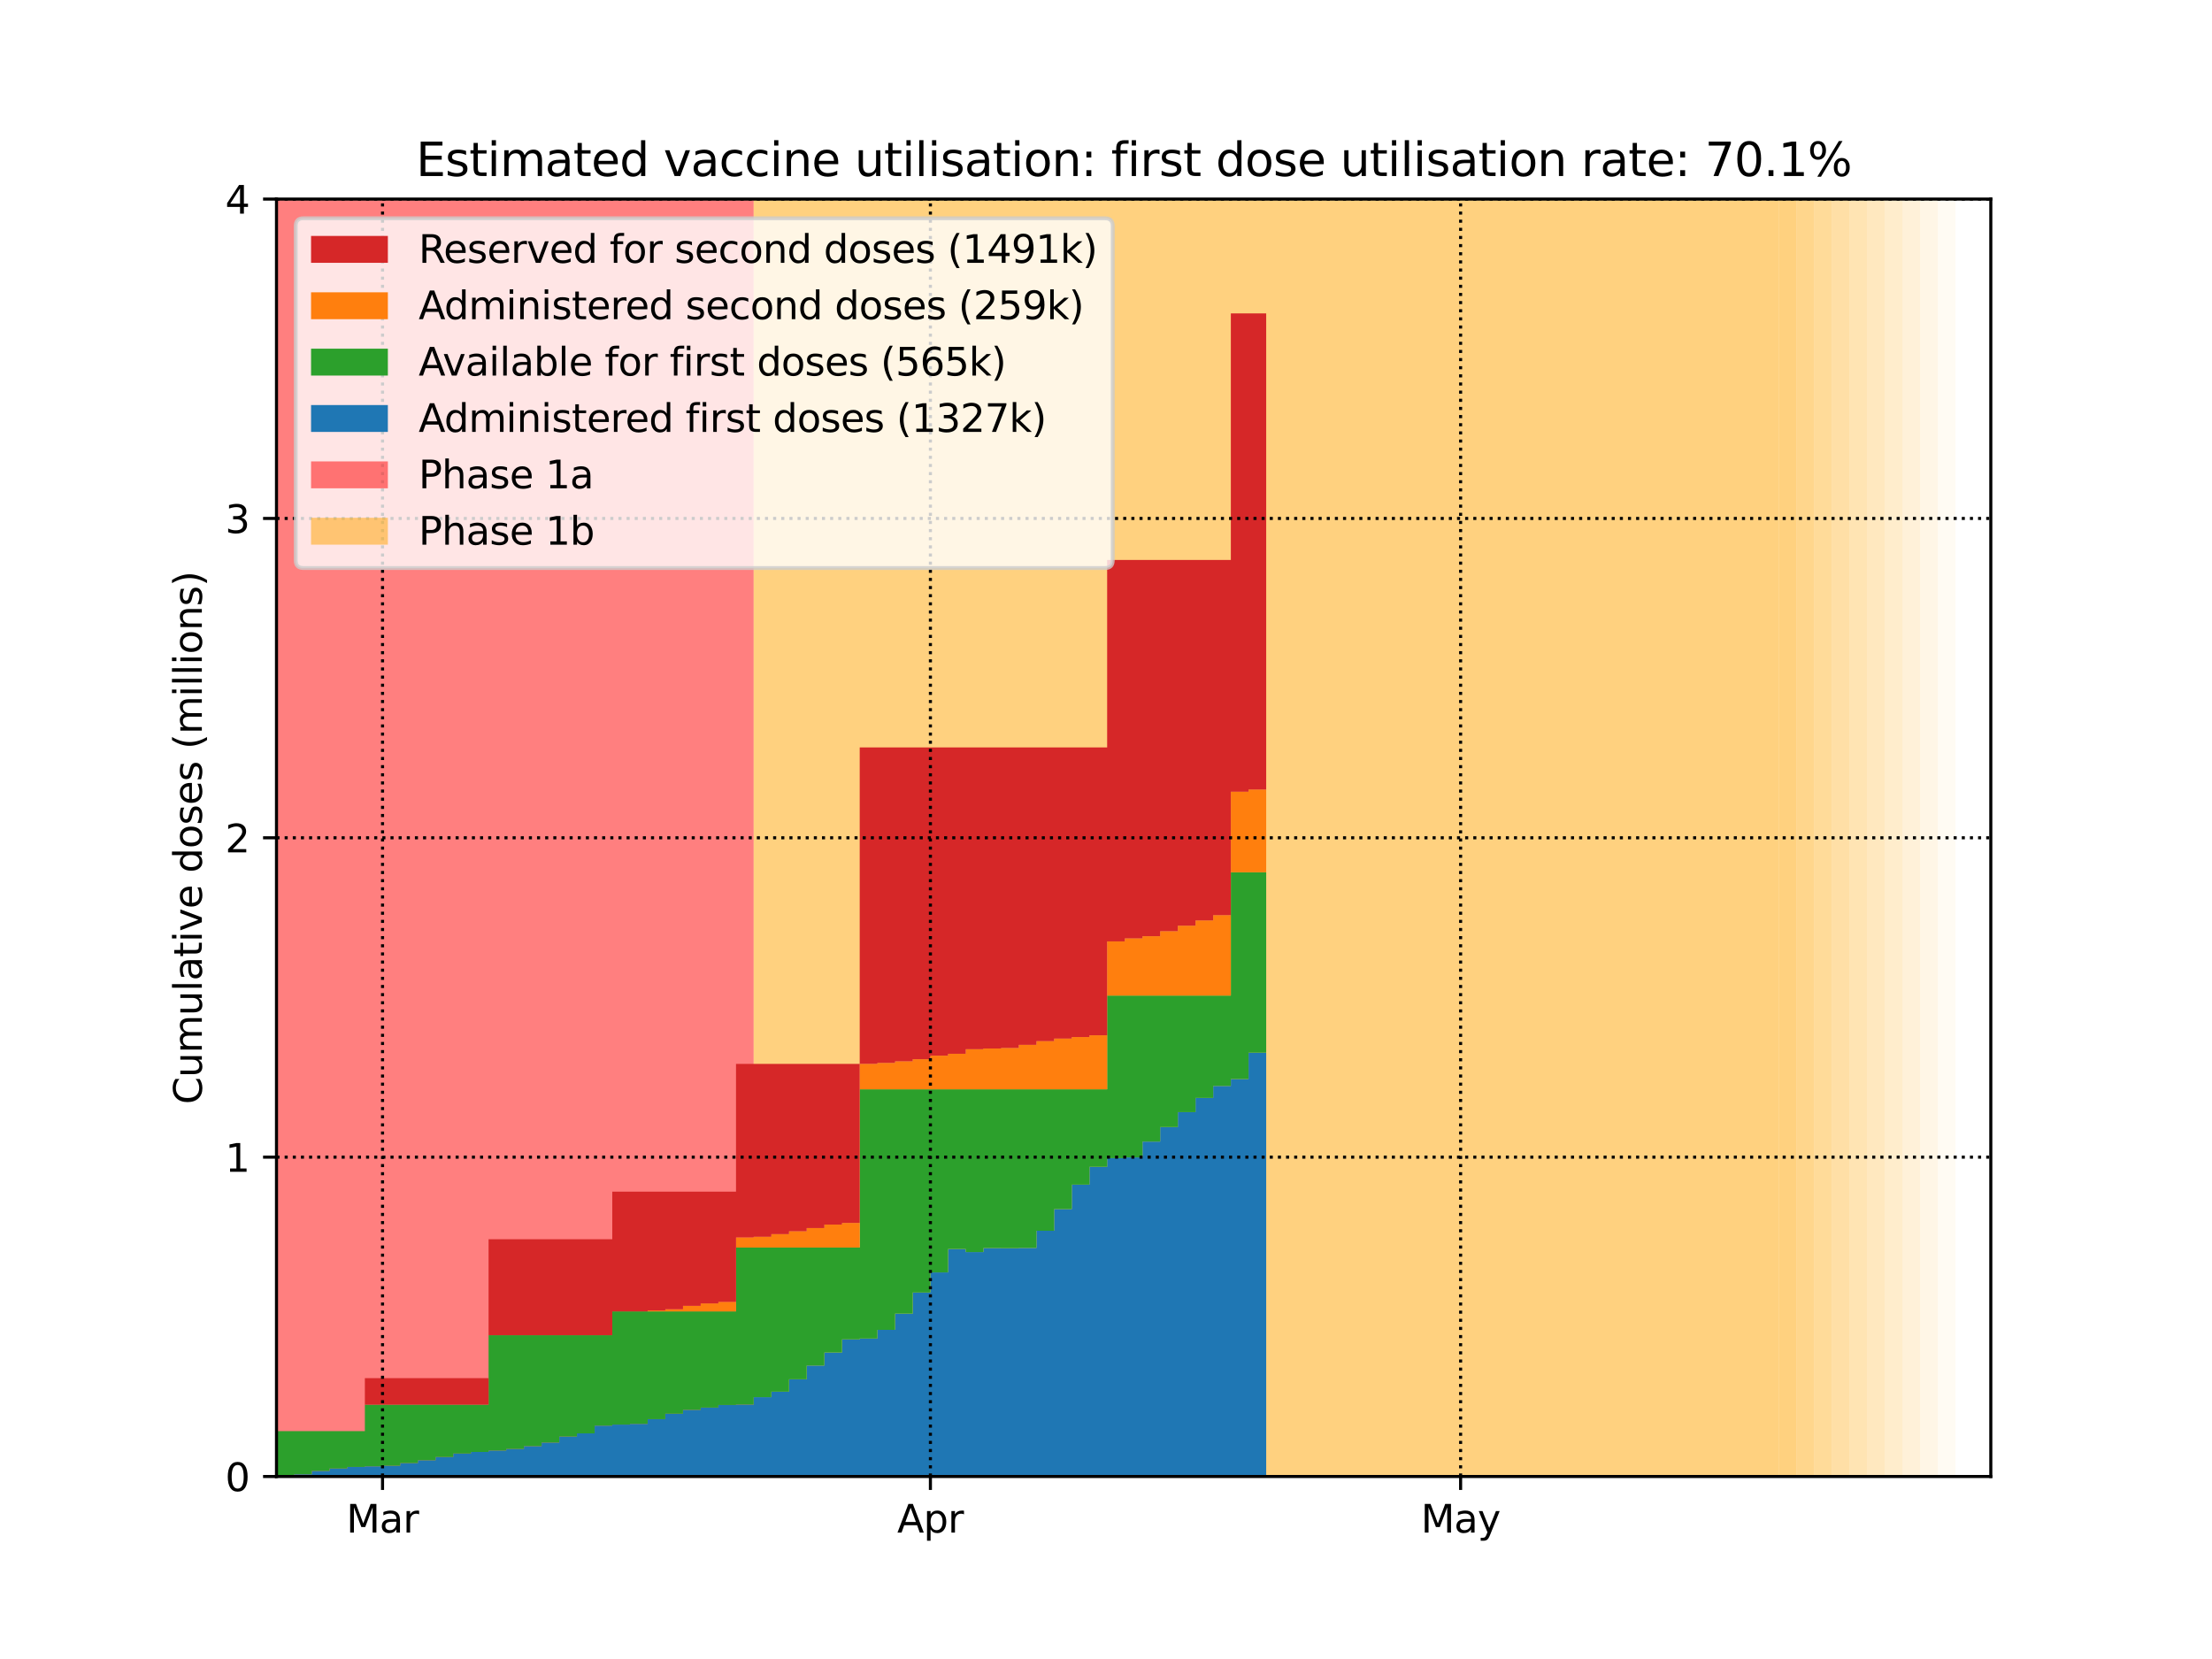 <?xml version="1.0" encoding="utf-8" standalone="no"?>
<!DOCTYPE svg PUBLIC "-//W3C//DTD SVG 1.1//EN"
  "http://www.w3.org/Graphics/SVG/1.1/DTD/svg11.dtd">
<svg height="432pt" version="1.1" viewBox="0 0 576 432" width="576pt" xmlns="http://www.w3.org/2000/svg" xmlns:xlink="http://www.w3.org/1999/xlink">
 <defs>
  <style type="text/css">*{stroke-linecap:butt;stroke-linejoin:round;}</style>
 </defs>
 <g id="figure_1">
  <g id="patch_1">
   <path d="M 0 432 
L 576 432 
L 576 0 
L 0 0 
z
" style="fill:#ffffff;"/>
  </g>
  <g id="axes_1">
   <g id="patch_2">
    <path d="M 72 384.48 
L 518.4 384.48 
L 518.4 51.84 
L 72 51.84 
z
" style="fill:#ffffff;"/>
   </g>
   <g id="PolyCollection_1">
    <defs>
     <path d="M 196.256 -47.52 
L 67.398 -47.52 
L 67.398 -380.16 
L 196.256 -380.16 
L 196.256 -380.16 
L 196.256 -47.52 
z
" id="m4d3b11b358"/>
    </defs>
    <g clip-path="url(#pdf935a7c15)">
     <use style="fill:#ff0000;fill-opacity:0.5;" x="0" xlink:href="#m4d3b11b358" y="432"/>
    </g>
   </g>
   <g id="PolyCollection_2">
    <defs>
     <path d="M 463.175 -47.52 
L 196.256 -47.52 
L 196.256 -380.16 
L 463.175 -380.16 
L 463.175 -380.16 
L 463.175 -47.52 
z
" id="m6b5a0f1fe9"/>
    </defs>
    <g clip-path="url(#pdf935a7c15)">
     <use style="fill:#ffa500;fill-opacity:0.5;" x="0" xlink:href="#m6b5a0f1fe9" y="432"/>
    </g>
   </g>
   <g id="PolyCollection_3">
    <defs>
     <path d="M 467.777 -47.52 
L 463.175 -47.52 
L 463.175 -380.16 
L 467.777 -380.16 
L 467.777 -380.16 
L 467.777 -47.52 
z
" id="m109cea30d3"/>
    </defs>
    <g clip-path="url(#pdf935a7c15)">
     <use style="fill:#ffa500;fill-opacity:0.5;" x="0" xlink:href="#m109cea30d3" y="432"/>
    </g>
   </g>
   <g id="PolyCollection_4">
    <defs>
     <path d="M 472.379 -47.52 
L 467.777 -47.52 
L 467.777 -380.16 
L 472.379 -380.16 
L 472.379 -380.16 
L 472.379 -47.52 
z
" id="m9edb18bc53"/>
    </defs>
    <g clip-path="url(#pdf935a7c15)">
     <use style="fill:#ffa500;fill-opacity:0.45;" x="0" xlink:href="#m9edb18bc53" y="432"/>
    </g>
   </g>
   <g id="PolyCollection_5">
    <defs>
     <path d="M 476.981 -47.52 
L 472.379 -47.52 
L 472.379 -380.16 
L 476.981 -380.16 
L 476.981 -380.16 
L 476.981 -47.52 
z
" id="m584011b5c7"/>
    </defs>
    <g clip-path="url(#pdf935a7c15)">
     <use style="fill:#ffa500;fill-opacity:0.4;" x="0" xlink:href="#m584011b5c7" y="432"/>
    </g>
   </g>
   <g id="PolyCollection_6">
    <defs>
     <path d="M 481.584 -47.52 
L 476.981 -47.52 
L 476.981 -380.16 
L 481.584 -380.16 
L 481.584 -380.16 
L 481.584 -47.52 
z
" id="mda562937cb"/>
    </defs>
    <g clip-path="url(#pdf935a7c15)">
     <use style="fill:#ffa500;fill-opacity:0.35;" x="0" xlink:href="#mda562937cb" y="432"/>
    </g>
   </g>
   <g id="PolyCollection_7">
    <defs>
     <path d="M 486.186 -47.52 
L 481.584 -47.52 
L 481.584 -380.16 
L 486.186 -380.16 
L 486.186 -380.16 
L 486.186 -47.52 
z
" id="m19acfc1473"/>
    </defs>
    <g clip-path="url(#pdf935a7c15)">
     <use style="fill:#ffa500;fill-opacity:0.3;" x="0" xlink:href="#m19acfc1473" y="432"/>
    </g>
   </g>
   <g id="PolyCollection_8">
    <defs>
     <path d="M 490.788 -47.52 
L 486.186 -47.52 
L 486.186 -380.16 
L 490.788 -380.16 
L 490.788 -380.16 
L 490.788 -47.52 
z
" id="m734474a5b6"/>
    </defs>
    <g clip-path="url(#pdf935a7c15)">
     <use style="fill:#ffa500;fill-opacity:0.25;" x="0" xlink:href="#m734474a5b6" y="432"/>
    </g>
   </g>
   <g id="PolyCollection_9">
    <defs>
     <path d="M 495.39 -47.52 
L 490.788 -47.52 
L 490.788 -380.16 
L 495.39 -380.16 
L 495.39 -380.16 
L 495.39 -47.52 
z
" id="m568b5f5319"/>
    </defs>
    <g clip-path="url(#pdf935a7c15)">
     <use style="fill:#ffa500;fill-opacity:0.2;" x="0" xlink:href="#m568b5f5319" y="432"/>
    </g>
   </g>
   <g id="PolyCollection_10">
    <defs>
     <path d="M 499.992 -47.52 
L 495.39 -47.52 
L 495.39 -380.16 
L 499.992 -380.16 
L 499.992 -380.16 
L 499.992 -47.52 
z
" id="m7990f20007"/>
    </defs>
    <g clip-path="url(#pdf935a7c15)">
     <use style="fill:#ffa500;fill-opacity:0.15;" x="0" xlink:href="#m7990f20007" y="432"/>
    </g>
   </g>
   <g id="PolyCollection_11">
    <defs>
     <path d="M 504.594 -47.52 
L 499.992 -47.52 
L 499.992 -380.16 
L 504.594 -380.16 
L 504.594 -380.16 
L 504.594 -47.52 
z
" id="me282f27570"/>
    </defs>
    <g clip-path="url(#pdf935a7c15)">
     <use style="fill:#ffa500;fill-opacity:0.1;" x="0" xlink:href="#me282f27570" y="432"/>
    </g>
   </g>
   <g id="PolyCollection_12">
    <defs>
     <path d="M 509.196 -47.52 
L 504.594 -47.52 
L 504.594 -380.16 
L 509.196 -380.16 
L 509.196 -380.16 
L 509.196 -47.52 
z
" id="md7e50ae362"/>
    </defs>
    <g clip-path="url(#pdf935a7c15)">
     <use style="fill:#ffa500;fill-opacity:0.05;" x="0" xlink:href="#md7e50ae362" y="432"/>
    </g>
   </g>
   <g id="PolyCollection_13">
    <defs>
     <path d="M 72 -47.522 
L 72 -47.52 
L 72 -47.52 
L 76.602 -47.52 
L 76.602 -47.52 
L 81.204 -47.52 
L 81.204 -47.52 
L 85.806 -47.52 
L 85.806 -47.52 
L 90.408 -47.52 
L 90.408 -47.52 
L 95.01 -47.52 
L 95.01 -47.52 
L 99.612 -47.52 
L 99.612 -47.52 
L 104.214 -47.52 
L 104.214 -47.52 
L 108.816 -47.52 
L 108.816 -47.52 
L 113.419 -47.52 
L 113.419 -47.52 
L 118.021 -47.52 
L 118.021 -47.52 
L 122.623 -47.52 
L 122.623 -47.52 
L 127.225 -47.52 
L 127.225 -47.52 
L 131.827 -47.52 
L 131.827 -47.52 
L 136.429 -47.52 
L 136.429 -47.52 
L 141.031 -47.52 
L 141.031 -47.52 
L 145.633 -47.52 
L 145.633 -47.52 
L 150.235 -47.52 
L 150.235 -47.52 
L 154.837 -47.52 
L 154.837 -47.52 
L 159.439 -47.52 
L 159.439 -47.52 
L 164.041 -47.52 
L 164.041 -47.52 
L 168.643 -47.52 
L 168.643 -47.52 
L 173.245 -47.52 
L 173.245 -47.52 
L 177.847 -47.52 
L 177.847 -47.52 
L 182.449 -47.52 
L 182.449 -47.52 
L 187.052 -47.52 
L 187.052 -47.52 
L 191.654 -47.52 
L 191.654 -47.52 
L 196.256 -47.52 
L 196.256 -47.52 
L 200.858 -47.52 
L 200.858 -47.52 
L 205.46 -47.52 
L 205.46 -47.52 
L 210.062 -47.52 
L 210.062 -47.52 
L 214.664 -47.52 
L 214.664 -47.52 
L 219.266 -47.52 
L 219.266 -47.52 
L 223.868 -47.52 
L 223.868 -47.52 
L 228.47 -47.52 
L 228.47 -47.52 
L 233.072 -47.52 
L 233.072 -47.52 
L 237.674 -47.52 
L 237.674 -47.52 
L 242.276 -47.52 
L 242.276 -47.52 
L 246.878 -47.52 
L 246.878 -47.52 
L 251.48 -47.52 
L 251.48 -47.52 
L 256.082 -47.52 
L 256.082 -47.52 
L 260.685 -47.52 
L 260.685 -47.52 
L 265.287 -47.52 
L 265.287 -47.52 
L 269.889 -47.52 
L 269.889 -47.52 
L 274.491 -47.52 
L 274.491 -47.52 
L 279.093 -47.52 
L 279.093 -47.52 
L 283.695 -47.52 
L 283.695 -47.52 
L 288.297 -47.52 
L 288.297 -47.52 
L 292.899 -47.52 
L 292.899 -47.52 
L 297.501 -47.52 
L 297.501 -47.52 
L 302.103 -47.52 
L 302.103 -47.52 
L 306.705 -47.52 
L 306.705 -47.52 
L 311.307 -47.52 
L 311.307 -47.52 
L 315.909 -47.52 
L 315.909 -47.52 
L 320.511 -47.52 
L 320.511 -47.52 
L 325.113 -47.52 
L 325.113 -47.52 
L 329.715 -47.52 
L 329.715 -157.892 
L 329.715 -157.892 
L 325.113 -157.892 
L 325.113 -151.027 
L 320.511 -151.027 
L 320.511 -149.219 
L 315.909 -149.219 
L 315.909 -146.106 
L 311.307 -146.106 
L 311.307 -142.405 
L 306.705 -142.405 
L 306.705 -138.519 
L 302.103 -138.519 
L 302.103 -134.741 
L 297.501 -134.741 
L 297.501 -130.625 
L 292.899 -130.625 
L 292.899 -130.429 
L 288.297 -130.429 
L 288.297 -128.168 
L 283.695 -128.168 
L 283.695 -123.519 
L 279.093 -123.519 
L 279.093 -117.157 
L 274.491 -117.157 
L 274.491 -111.521 
L 269.889 -111.521 
L 269.889 -107.046 
L 265.287 -107.046 
L 265.287 -106.989 
L 260.685 -106.989 
L 260.685 -107.019 
L 256.082 -107.019 
L 256.082 -105.974 
L 251.48 -105.974 
L 251.48 -106.761 
L 246.878 -106.761 
L 246.878 -100.663 
L 242.276 -100.663 
L 242.276 -95.433 
L 237.674 -95.433 
L 237.674 -89.931 
L 233.072 -89.931 
L 233.072 -85.712 
L 228.47 -85.712 
L 228.47 -83.444 
L 223.868 -83.444 
L 223.868 -83.239 
L 219.266 -83.239 
L 219.266 -79.81 
L 214.664 -79.81 
L 214.664 -76.41 
L 210.062 -76.41 
L 210.062 -72.835 
L 205.46 -72.835 
L 205.46 -69.609 
L 200.858 -69.609 
L 200.858 -68.184 
L 196.256 -68.184 
L 196.256 -66.241 
L 191.654 -66.241 
L 191.654 -66.134 
L 187.052 -66.134 
L 187.052 -65.462 
L 182.449 -65.462 
L 182.449 -64.864 
L 177.847 -64.864 
L 177.847 -63.873 
L 173.245 -63.873 
L 173.245 -62.452 
L 168.643 -62.452 
L 168.643 -61.222 
L 164.041 -61.222 
L 164.041 -61.038 
L 159.439 -61.038 
L 159.439 -60.767 
L 154.837 -60.767 
L 154.837 -58.755 
L 150.235 -58.755 
L 150.235 -57.915 
L 145.633 -57.915 
L 145.633 -56.352 
L 141.031 -56.352 
L 141.031 -55.413 
L 136.429 -55.413 
L 136.429 -54.702 
L 131.827 -54.702 
L 131.827 -54.285 
L 127.225 -54.285 
L 127.225 -53.918 
L 122.623 -53.918 
L 122.623 -53.496 
L 118.021 -53.496 
L 118.021 -52.593 
L 113.419 -52.593 
L 113.419 -51.748 
L 108.816 -51.748 
L 108.816 -51.005 
L 104.214 -51.005 
L 104.214 -50.323 
L 99.612 -50.323 
L 99.612 -50.172 
L 95.01 -50.172 
L 95.01 -50.015 
L 90.408 -50.015 
L 90.408 -49.599 
L 85.806 -49.599 
L 85.806 -48.975 
L 81.204 -48.975 
L 81.204 -48.094 
L 76.602 -48.094 
L 76.602 -47.759 
L 72 -47.759 
L 72 -47.522 
z
" id="mb25bec2010"/>
    </defs>
    <g clip-path="url(#pdf935a7c15)">
     <use style="fill:#1f77b4;" x="0" xlink:href="#mb25bec2010" y="432"/>
    </g>
   </g>
   <g id="PolyCollection_14">
    <defs>
     <path d="M 72 -59.329 
L 72 -47.522 
L 72 -47.759 
L 76.602 -47.759 
L 76.602 -48.094 
L 81.204 -48.094 
L 81.204 -48.975 
L 85.806 -48.975 
L 85.806 -49.599 
L 90.408 -49.599 
L 90.408 -50.015 
L 95.01 -50.015 
L 95.01 -50.172 
L 99.612 -50.172 
L 99.612 -50.323 
L 104.214 -50.323 
L 104.214 -51.005 
L 108.816 -51.005 
L 108.816 -51.748 
L 113.419 -51.748 
L 113.419 -52.593 
L 118.021 -52.593 
L 118.021 -53.496 
L 122.623 -53.496 
L 122.623 -53.918 
L 127.225 -53.918 
L 127.225 -54.285 
L 131.827 -54.285 
L 131.827 -54.702 
L 136.429 -54.702 
L 136.429 -55.413 
L 141.031 -55.413 
L 141.031 -56.352 
L 145.633 -56.352 
L 145.633 -57.915 
L 150.235 -57.915 
L 150.235 -58.755 
L 154.837 -58.755 
L 154.837 -60.767 
L 159.439 -60.767 
L 159.439 -61.038 
L 164.041 -61.038 
L 164.041 -61.222 
L 168.643 -61.222 
L 168.643 -62.452 
L 173.245 -62.452 
L 173.245 -63.873 
L 177.847 -63.873 
L 177.847 -64.864 
L 182.449 -64.864 
L 182.449 -65.462 
L 187.052 -65.462 
L 187.052 -66.134 
L 191.654 -66.134 
L 191.654 -66.241 
L 196.256 -66.241 
L 196.256 -68.184 
L 200.858 -68.184 
L 200.858 -69.609 
L 205.46 -69.609 
L 205.46 -72.835 
L 210.062 -72.835 
L 210.062 -76.41 
L 214.664 -76.41 
L 214.664 -79.81 
L 219.266 -79.81 
L 219.266 -83.239 
L 223.868 -83.239 
L 223.868 -83.444 
L 228.47 -83.444 
L 228.47 -85.712 
L 233.072 -85.712 
L 233.072 -89.931 
L 237.674 -89.931 
L 237.674 -95.433 
L 242.276 -95.433 
L 242.276 -100.663 
L 246.878 -100.663 
L 246.878 -106.761 
L 251.48 -106.761 
L 251.48 -105.974 
L 256.082 -105.974 
L 256.082 -107.019 
L 260.685 -107.019 
L 260.685 -106.989 
L 265.287 -106.989 
L 265.287 -107.046 
L 269.889 -107.046 
L 269.889 -111.521 
L 274.491 -111.521 
L 274.491 -117.157 
L 279.093 -117.157 
L 279.093 -123.519 
L 283.695 -123.519 
L 283.695 -128.168 
L 288.297 -128.168 
L 288.297 -130.429 
L 292.899 -130.429 
L 292.899 -130.625 
L 297.501 -130.625 
L 297.501 -134.741 
L 302.103 -134.741 
L 302.103 -138.519 
L 306.705 -138.519 
L 306.705 -142.405 
L 311.307 -142.405 
L 311.307 -146.106 
L 315.909 -146.106 
L 315.909 -149.219 
L 320.511 -149.219 
L 320.511 -151.027 
L 325.113 -151.027 
L 325.113 -157.892 
L 329.715 -157.892 
L 329.715 -204.859 
L 329.715 -204.859 
L 325.113 -204.859 
L 325.113 -204.859 
L 320.511 -204.859 
L 320.511 -172.759 
L 315.909 -172.759 
L 315.909 -172.759 
L 311.307 -172.759 
L 311.307 -172.759 
L 306.705 -172.759 
L 306.705 -172.759 
L 302.103 -172.759 
L 302.103 -172.759 
L 297.501 -172.759 
L 297.501 -172.759 
L 292.899 -172.759 
L 292.899 -172.759 
L 288.297 -172.759 
L 288.297 -148.351 
L 283.695 -148.351 
L 283.695 -148.351 
L 279.093 -148.351 
L 279.093 -148.351 
L 274.491 -148.351 
L 274.491 -148.351 
L 269.889 -148.351 
L 269.889 -148.351 
L 265.287 -148.351 
L 265.287 -148.351 
L 260.685 -148.351 
L 260.685 -148.351 
L 256.082 -148.351 
L 256.082 -148.351 
L 251.48 -148.351 
L 251.48 -148.351 
L 246.878 -148.351 
L 246.878 -148.351 
L 242.276 -148.351 
L 242.276 -148.351 
L 237.674 -148.351 
L 237.674 -148.351 
L 233.072 -148.351 
L 233.072 -148.351 
L 228.47 -148.351 
L 228.47 -148.351 
L 223.868 -148.351 
L 223.868 -107.146 
L 219.266 -107.146 
L 219.266 -107.146 
L 214.664 -107.146 
L 214.664 -107.146 
L 210.062 -107.146 
L 210.062 -107.146 
L 205.46 -107.146 
L 205.46 -107.146 
L 200.858 -107.146 
L 200.858 -107.146 
L 196.256 -107.146 
L 196.256 -107.146 
L 191.654 -107.146 
L 191.654 -90.514 
L 187.052 -90.514 
L 187.052 -90.514 
L 182.449 -90.514 
L 182.449 -90.514 
L 177.847 -90.514 
L 177.847 -90.514 
L 173.245 -90.514 
L 173.245 -90.514 
L 168.643 -90.514 
L 168.643 -90.514 
L 164.041 -90.514 
L 164.041 -90.514 
L 159.439 -90.514 
L 159.439 -84.318 
L 154.837 -84.318 
L 154.837 -84.318 
L 150.235 -84.318 
L 150.235 -84.318 
L 145.633 -84.318 
L 145.633 -84.318 
L 141.031 -84.318 
L 141.031 -84.318 
L 136.429 -84.318 
L 136.429 -84.318 
L 131.827 -84.318 
L 131.827 -84.318 
L 127.225 -84.318 
L 127.225 -66.231 
L 122.623 -66.231 
L 122.623 -66.231 
L 118.021 -66.231 
L 118.021 -66.231 
L 113.419 -66.231 
L 113.419 -66.231 
L 108.816 -66.231 
L 108.816 -66.231 
L 104.214 -66.231 
L 104.214 -66.231 
L 99.612 -66.231 
L 99.612 -66.231 
L 95.01 -66.231 
L 95.01 -59.329 
L 90.408 -59.329 
L 90.408 -59.329 
L 85.806 -59.329 
L 85.806 -59.329 
L 81.204 -59.329 
L 81.204 -59.329 
L 76.602 -59.329 
L 76.602 -59.329 
L 72 -59.329 
L 72 -59.329 
z
" id="medf3aed683"/>
    </defs>
    <g clip-path="url(#pdf935a7c15)">
     <use style="fill:#2ca02c;" x="0" xlink:href="#medf3aed683" y="432"/>
    </g>
   </g>
   <g id="PolyCollection_15">
    <defs>
     <path d="M 72 -59.329 
L 72 -59.329 
L 72 -59.329 
L 76.602 -59.329 
L 76.602 -59.329 
L 81.204 -59.329 
L 81.204 -59.329 
L 85.806 -59.329 
L 85.806 -59.329 
L 90.408 -59.329 
L 90.408 -59.329 
L 95.01 -59.329 
L 95.01 -66.231 
L 99.612 -66.231 
L 99.612 -66.231 
L 104.214 -66.231 
L 104.214 -66.231 
L 108.816 -66.231 
L 108.816 -66.231 
L 113.419 -66.231 
L 113.419 -66.231 
L 118.021 -66.231 
L 118.021 -66.231 
L 122.623 -66.231 
L 122.623 -66.231 
L 127.225 -66.231 
L 127.225 -84.318 
L 131.827 -84.318 
L 131.827 -84.318 
L 136.429 -84.318 
L 136.429 -84.318 
L 141.031 -84.318 
L 141.031 -84.318 
L 145.633 -84.318 
L 145.633 -84.318 
L 150.235 -84.318 
L 150.235 -84.318 
L 154.837 -84.318 
L 154.837 -84.318 
L 159.439 -84.318 
L 159.439 -90.514 
L 164.041 -90.514 
L 164.041 -90.514 
L 168.643 -90.514 
L 168.643 -90.514 
L 173.245 -90.514 
L 173.245 -90.514 
L 177.847 -90.514 
L 177.847 -90.514 
L 182.449 -90.514 
L 182.449 -90.514 
L 187.052 -90.514 
L 187.052 -90.514 
L 191.654 -90.514 
L 191.654 -107.146 
L 196.256 -107.146 
L 196.256 -107.146 
L 200.858 -107.146 
L 200.858 -107.146 
L 205.46 -107.146 
L 205.46 -107.146 
L 210.062 -107.146 
L 210.062 -107.146 
L 214.664 -107.146 
L 214.664 -107.146 
L 219.266 -107.146 
L 219.266 -107.146 
L 223.868 -107.146 
L 223.868 -148.351 
L 228.47 -148.351 
L 228.47 -148.351 
L 233.072 -148.351 
L 233.072 -148.351 
L 237.674 -148.351 
L 237.674 -148.351 
L 242.276 -148.351 
L 242.276 -148.351 
L 246.878 -148.351 
L 246.878 -148.351 
L 251.48 -148.351 
L 251.48 -148.351 
L 256.082 -148.351 
L 256.082 -148.351 
L 260.685 -148.351 
L 260.685 -148.351 
L 265.287 -148.351 
L 265.287 -148.351 
L 269.889 -148.351 
L 269.889 -148.351 
L 274.491 -148.351 
L 274.491 -148.351 
L 279.093 -148.351 
L 279.093 -148.351 
L 283.695 -148.351 
L 283.695 -148.351 
L 288.297 -148.351 
L 288.297 -172.759 
L 292.899 -172.759 
L 292.899 -172.759 
L 297.501 -172.759 
L 297.501 -172.759 
L 302.103 -172.759 
L 302.103 -172.759 
L 306.705 -172.759 
L 306.705 -172.759 
L 311.307 -172.759 
L 311.307 -172.759 
L 315.909 -172.759 
L 315.909 -172.759 
L 320.511 -172.759 
L 320.511 -204.859 
L 325.113 -204.859 
L 325.113 -204.859 
L 329.715 -204.859 
L 329.715 -226.399 
L 329.715 -226.399 
L 325.113 -226.399 
L 325.113 -225.835 
L 320.511 -225.835 
L 320.511 -193.684 
L 315.909 -193.684 
L 315.909 -192.308 
L 311.307 -192.308 
L 311.307 -190.943 
L 306.705 -190.943 
L 306.705 -189.509 
L 302.103 -189.509 
L 302.103 -188.214 
L 297.501 -188.214 
L 297.501 -187.642 
L 292.899 -187.642 
L 292.899 -186.862 
L 288.297 -186.862 
L 288.297 -162.412 
L 283.695 -162.412 
L 283.695 -161.958 
L 279.093 -161.958 
L 279.093 -161.554 
L 274.491 -161.554 
L 274.491 -160.885 
L 269.889 -160.885 
L 269.889 -159.926 
L 265.287 -159.926 
L 265.287 -159.095 
L 260.685 -159.095 
L 260.685 -158.971 
L 256.082 -158.971 
L 256.082 -158.788 
L 251.48 -158.788 
L 251.48 -157.602 
L 246.878 -157.602 
L 246.878 -157.107 
L 242.276 -157.107 
L 242.276 -156.185 
L 237.674 -156.185 
L 237.674 -155.631 
L 233.072 -155.631 
L 233.072 -155.212 
L 228.47 -155.212 
L 228.47 -154.966 
L 223.868 -154.966 
L 223.868 -113.544 
L 219.266 -113.544 
L 219.266 -113.122 
L 214.664 -113.122 
L 214.664 -112.219 
L 210.062 -112.219 
L 210.062 -111.374 
L 205.46 -111.374 
L 205.46 -110.631 
L 200.858 -110.631 
L 200.858 -109.948 
L 196.256 -109.948 
L 196.256 -109.798 
L 191.654 -109.798 
L 191.654 -93.009 
L 187.052 -93.009 
L 187.052 -92.593 
L 182.449 -92.593 
L 182.449 -91.969 
L 177.847 -91.969 
L 177.847 -91.088 
L 173.245 -91.088 
L 173.245 -90.753 
L 168.643 -90.753 
L 168.643 -90.515 
L 164.041 -90.515 
L 164.041 -90.514 
L 159.439 -90.514 
L 159.439 -84.318 
L 154.837 -84.318 
L 154.837 -84.318 
L 150.235 -84.318 
L 150.235 -84.318 
L 145.633 -84.318 
L 145.633 -84.318 
L 141.031 -84.318 
L 141.031 -84.318 
L 136.429 -84.318 
L 136.429 -84.318 
L 131.827 -84.318 
L 131.827 -84.318 
L 127.225 -84.318 
L 127.225 -66.231 
L 122.623 -66.231 
L 122.623 -66.231 
L 118.021 -66.231 
L 118.021 -66.231 
L 113.419 -66.231 
L 113.419 -66.231 
L 108.816 -66.231 
L 108.816 -66.231 
L 104.214 -66.231 
L 104.214 -66.231 
L 99.612 -66.231 
L 99.612 -66.231 
L 95.01 -66.231 
L 95.01 -59.329 
L 90.408 -59.329 
L 90.408 -59.329 
L 85.806 -59.329 
L 85.806 -59.329 
L 81.204 -59.329 
L 81.204 -59.329 
L 76.602 -59.329 
L 76.602 -59.329 
L 72 -59.329 
L 72 -59.329 
z
" id="m718e2a2026"/>
    </defs>
    <g clip-path="url(#pdf935a7c15)">
     <use style="fill:#ff7f0e;" x="0" xlink:href="#m718e2a2026" y="432"/>
    </g>
   </g>
   <g id="PolyCollection_16">
    <defs>
     <path d="M 72 -59.329 
L 72 -59.329 
L 72 -59.329 
L 76.602 -59.329 
L 76.602 -59.329 
L 81.204 -59.329 
L 81.204 -59.329 
L 85.806 -59.329 
L 85.806 -59.329 
L 90.408 -59.329 
L 90.408 -59.329 
L 95.01 -59.329 
L 95.01 -66.231 
L 99.612 -66.231 
L 99.612 -66.231 
L 104.214 -66.231 
L 104.214 -66.231 
L 108.816 -66.231 
L 108.816 -66.231 
L 113.419 -66.231 
L 113.419 -66.231 
L 118.021 -66.231 
L 118.021 -66.231 
L 122.623 -66.231 
L 122.623 -66.231 
L 127.225 -66.231 
L 127.225 -84.318 
L 131.827 -84.318 
L 131.827 -84.318 
L 136.429 -84.318 
L 136.429 -84.318 
L 141.031 -84.318 
L 141.031 -84.318 
L 145.633 -84.318 
L 145.633 -84.318 
L 150.235 -84.318 
L 150.235 -84.318 
L 154.837 -84.318 
L 154.837 -84.318 
L 159.439 -84.318 
L 159.439 -90.514 
L 164.041 -90.514 
L 164.041 -90.515 
L 168.643 -90.515 
L 168.643 -90.753 
L 173.245 -90.753 
L 173.245 -91.088 
L 177.847 -91.088 
L 177.847 -91.969 
L 182.449 -91.969 
L 182.449 -92.593 
L 187.052 -92.593 
L 187.052 -93.009 
L 191.654 -93.009 
L 191.654 -109.798 
L 196.256 -109.798 
L 196.256 -109.948 
L 200.858 -109.948 
L 200.858 -110.631 
L 205.46 -110.631 
L 205.46 -111.374 
L 210.062 -111.374 
L 210.062 -112.219 
L 214.664 -112.219 
L 214.664 -113.122 
L 219.266 -113.122 
L 219.266 -113.544 
L 223.868 -113.544 
L 223.868 -154.966 
L 228.47 -154.966 
L 228.47 -155.212 
L 233.072 -155.212 
L 233.072 -155.631 
L 237.674 -155.631 
L 237.674 -156.185 
L 242.276 -156.185 
L 242.276 -157.107 
L 246.878 -157.107 
L 246.878 -157.602 
L 251.48 -157.602 
L 251.48 -158.788 
L 256.082 -158.788 
L 256.082 -158.971 
L 260.685 -158.971 
L 260.685 -159.095 
L 265.287 -159.095 
L 265.287 -159.926 
L 269.889 -159.926 
L 269.889 -160.885 
L 274.491 -160.885 
L 274.491 -161.554 
L 279.093 -161.554 
L 279.093 -161.958 
L 283.695 -161.958 
L 283.695 -162.412 
L 288.297 -162.412 
L 288.297 -186.862 
L 292.899 -186.862 
L 292.899 -187.642 
L 297.501 -187.642 
L 297.501 -188.214 
L 302.103 -188.214 
L 302.103 -189.509 
L 306.705 -189.509 
L 306.705 -190.943 
L 311.307 -190.943 
L 311.307 -192.308 
L 315.909 -192.308 
L 315.909 -193.684 
L 320.511 -193.684 
L 320.511 -225.835 
L 325.113 -225.835 
L 325.113 -226.399 
L 329.715 -226.399 
L 329.715 -350.389 
L 329.715 -350.389 
L 325.113 -350.389 
L 325.113 -350.389 
L 320.511 -350.389 
L 320.511 -286.189 
L 315.909 -286.189 
L 315.909 -286.189 
L 311.307 -286.189 
L 311.307 -286.189 
L 306.705 -286.189 
L 306.705 -286.189 
L 302.103 -286.189 
L 302.103 -286.189 
L 297.501 -286.189 
L 297.501 -286.189 
L 292.899 -286.189 
L 292.899 -286.189 
L 288.297 -286.189 
L 288.297 -237.374 
L 283.695 -237.374 
L 283.695 -237.374 
L 279.093 -237.374 
L 279.093 -237.374 
L 274.491 -237.374 
L 274.491 -237.374 
L 269.889 -237.374 
L 269.889 -237.374 
L 265.287 -237.374 
L 265.287 -237.374 
L 260.685 -237.374 
L 260.685 -237.374 
L 256.082 -237.374 
L 256.082 -237.374 
L 251.48 -237.374 
L 251.48 -237.374 
L 246.878 -237.374 
L 246.878 -237.374 
L 242.276 -237.374 
L 242.276 -237.374 
L 237.674 -237.374 
L 237.674 -237.374 
L 233.072 -237.374 
L 233.072 -237.374 
L 228.47 -237.374 
L 228.47 -237.374 
L 223.868 -237.374 
L 223.868 -154.963 
L 219.266 -154.963 
L 219.266 -154.963 
L 214.664 -154.963 
L 214.664 -154.963 
L 210.062 -154.963 
L 210.062 -154.963 
L 205.46 -154.963 
L 205.46 -154.963 
L 200.858 -154.963 
L 200.858 -154.963 
L 196.256 -154.963 
L 196.256 -154.963 
L 191.654 -154.963 
L 191.654 -121.699 
L 187.052 -121.699 
L 187.052 -121.699 
L 182.449 -121.699 
L 182.449 -121.699 
L 177.847 -121.699 
L 177.847 -121.699 
L 173.245 -121.699 
L 173.245 -121.699 
L 168.643 -121.699 
L 168.643 -121.699 
L 164.041 -121.699 
L 164.041 -121.699 
L 159.439 -121.699 
L 159.439 -109.308 
L 154.837 -109.308 
L 154.837 -109.308 
L 150.235 -109.308 
L 150.235 -109.308 
L 145.633 -109.308 
L 145.633 -109.308 
L 141.031 -109.308 
L 141.031 -109.308 
L 136.429 -109.308 
L 136.429 -109.308 
L 131.827 -109.308 
L 131.827 -109.308 
L 127.225 -109.308 
L 127.225 -73.133 
L 122.623 -73.133 
L 122.623 -73.133 
L 118.021 -73.133 
L 118.021 -73.133 
L 113.419 -73.133 
L 113.419 -73.133 
L 108.816 -73.133 
L 108.816 -73.133 
L 104.214 -73.133 
L 104.214 -73.133 
L 99.612 -73.133 
L 99.612 -73.133 
L 95.01 -73.133 
L 95.01 -59.329 
L 90.408 -59.329 
L 90.408 -59.329 
L 85.806 -59.329 
L 85.806 -59.329 
L 81.204 -59.329 
L 81.204 -59.329 
L 76.602 -59.329 
L 76.602 -59.329 
L 72 -59.329 
L 72 -59.329 
z
" id="md48fc97542"/>
    </defs>
    <g clip-path="url(#pdf935a7c15)">
     <use style="fill:#d62728;" x="0" xlink:href="#md48fc97542" y="432"/>
    </g>
   </g>
   <g id="matplotlib.axis_1">
    <g id="xtick_1">
     <g id="line2d_1">
      <path clip-path="url(#pdf935a7c15)" d="M 99.612 384.48 
L 99.612 51.84 
" style="fill:none;stroke:#000000;stroke-dasharray:0.8,1.32;stroke-dashoffset:0;stroke-width:0.8;"/>
     </g>
     <g id="line2d_2">
      <defs>
       <path d="M 0 0 
L 0 3.5 
" id="m9e8ede0787" style="stroke:#000000;stroke-width:0.8;"/>
      </defs>
      <g>
       <use style="stroke:#000000;stroke-width:0.8;" x="99.612" xlink:href="#m9e8ede0787" y="384.48"/>
      </g>
     </g>
     <g id="text_1">
      <!-- Mar -->
      <g transform="translate(90.179 399.078)scale(0.1 -0.1)">
       <defs>
        <path d="M 628 4666 
L 1569 4666 
L 2759 1491 
L 3956 4666 
L 4897 4666 
L 4897 0 
L 4281 0 
L 4281 4097 
L 3078 897 
L 2444 897 
L 1241 4097 
L 1241 0 
L 628 0 
L 628 4666 
z
" id="DejaVuSans-4d" transform="scale(0.016)"/>
        <path d="M 2194 1759 
Q 1497 1759 1228 1600 
Q 959 1441 959 1056 
Q 959 750 1161 570 
Q 1363 391 1709 391 
Q 2188 391 2477 730 
Q 2766 1069 2766 1631 
L 2766 1759 
L 2194 1759 
z
M 3341 1997 
L 3341 0 
L 2766 0 
L 2766 531 
Q 2569 213 2275 61 
Q 1981 -91 1556 -91 
Q 1019 -91 701 211 
Q 384 513 384 1019 
Q 384 1609 779 1909 
Q 1175 2209 1959 2209 
L 2766 2209 
L 2766 2266 
Q 2766 2663 2505 2880 
Q 2244 3097 1772 3097 
Q 1472 3097 1187 3025 
Q 903 2953 641 2809 
L 641 3341 
Q 956 3463 1253 3523 
Q 1550 3584 1831 3584 
Q 2591 3584 2966 3190 
Q 3341 2797 3341 1997 
z
" id="DejaVuSans-61" transform="scale(0.016)"/>
        <path d="M 2631 2963 
Q 2534 3019 2420 3045 
Q 2306 3072 2169 3072 
Q 1681 3072 1420 2755 
Q 1159 2438 1159 1844 
L 1159 0 
L 581 0 
L 581 3500 
L 1159 3500 
L 1159 2956 
Q 1341 3275 1631 3429 
Q 1922 3584 2338 3584 
Q 2397 3584 2469 3576 
Q 2541 3569 2628 3553 
L 2631 2963 
z
" id="DejaVuSans-72" transform="scale(0.016)"/>
       </defs>
       <use xlink:href="#DejaVuSans-4d"/>
       <use x="86.279" xlink:href="#DejaVuSans-61"/>
       <use x="147.559" xlink:href="#DejaVuSans-72"/>
      </g>
     </g>
    </g>
    <g id="xtick_2">
     <g id="line2d_3">
      <path clip-path="url(#pdf935a7c15)" d="M 242.276 384.48 
L 242.276 51.84 
" style="fill:none;stroke:#000000;stroke-dasharray:0.8,1.32;stroke-dashoffset:0;stroke-width:0.8;"/>
     </g>
     <g id="line2d_4">
      <g>
       <use style="stroke:#000000;stroke-width:0.8;" x="242.276" xlink:href="#m9e8ede0787" y="384.48"/>
      </g>
     </g>
     <g id="text_2">
      <!-- Apr -->
      <g transform="translate(233.626 399.078)scale(0.1 -0.1)">
       <defs>
        <path d="M 2188 4044 
L 1331 1722 
L 3047 1722 
L 2188 4044 
z
M 1831 4666 
L 2547 4666 
L 4325 0 
L 3669 0 
L 3244 1197 
L 1141 1197 
L 716 0 
L 50 0 
L 1831 4666 
z
" id="DejaVuSans-41" transform="scale(0.016)"/>
        <path d="M 1159 525 
L 1159 -1331 
L 581 -1331 
L 581 3500 
L 1159 3500 
L 1159 2969 
Q 1341 3281 1617 3432 
Q 1894 3584 2278 3584 
Q 2916 3584 3314 3078 
Q 3713 2572 3713 1747 
Q 3713 922 3314 415 
Q 2916 -91 2278 -91 
Q 1894 -91 1617 61 
Q 1341 213 1159 525 
z
M 3116 1747 
Q 3116 2381 2855 2742 
Q 2594 3103 2138 3103 
Q 1681 3103 1420 2742 
Q 1159 2381 1159 1747 
Q 1159 1113 1420 752 
Q 1681 391 2138 391 
Q 2594 391 2855 752 
Q 3116 1113 3116 1747 
z
" id="DejaVuSans-70" transform="scale(0.016)"/>
       </defs>
       <use xlink:href="#DejaVuSans-41"/>
       <use x="68.408" xlink:href="#DejaVuSans-70"/>
       <use x="131.885" xlink:href="#DejaVuSans-72"/>
      </g>
     </g>
    </g>
    <g id="xtick_3">
     <g id="line2d_5">
      <path clip-path="url(#pdf935a7c15)" d="M 380.338 384.48 
L 380.338 51.84 
" style="fill:none;stroke:#000000;stroke-dasharray:0.8,1.32;stroke-dashoffset:0;stroke-width:0.8;"/>
     </g>
     <g id="line2d_6">
      <g>
       <use style="stroke:#000000;stroke-width:0.8;" x="380.338" xlink:href="#m9e8ede0787" y="384.48"/>
      </g>
     </g>
     <g id="text_3">
      <!-- May -->
      <g transform="translate(370.001 399.078)scale(0.1 -0.1)">
       <defs>
        <path d="M 2059 -325 
Q 1816 -950 1584 -1140 
Q 1353 -1331 966 -1331 
L 506 -1331 
L 506 -850 
L 844 -850 
Q 1081 -850 1212 -737 
Q 1344 -625 1503 -206 
L 1606 56 
L 191 3500 
L 800 3500 
L 1894 763 
L 2988 3500 
L 3597 3500 
L 2059 -325 
z
" id="DejaVuSans-79" transform="scale(0.016)"/>
       </defs>
       <use xlink:href="#DejaVuSans-4d"/>
       <use x="86.279" xlink:href="#DejaVuSans-61"/>
       <use x="147.559" xlink:href="#DejaVuSans-79"/>
      </g>
     </g>
    </g>
   </g>
   <g id="matplotlib.axis_2">
    <g id="ytick_1">
     <g id="line2d_7">
      <path clip-path="url(#pdf935a7c15)" d="M 72 384.48 
L 518.4 384.48 
" style="fill:none;stroke:#000000;stroke-dasharray:0.8,1.32;stroke-dashoffset:0;stroke-width:0.8;"/>
     </g>
     <g id="line2d_8">
      <defs>
       <path d="M 0 0 
L -3.5 0 
" id="m734b8352b6" style="stroke:#000000;stroke-width:0.8;"/>
      </defs>
      <g>
       <use style="stroke:#000000;stroke-width:0.8;" x="72" xlink:href="#m734b8352b6" y="384.48"/>
      </g>
     </g>
     <g id="text_4">
      <!-- 0 -->
      <g transform="translate(58.638 388.279)scale(0.1 -0.1)">
       <defs>
        <path d="M 2034 4250 
Q 1547 4250 1301 3770 
Q 1056 3291 1056 2328 
Q 1056 1369 1301 889 
Q 1547 409 2034 409 
Q 2525 409 2770 889 
Q 3016 1369 3016 2328 
Q 3016 3291 2770 3770 
Q 2525 4250 2034 4250 
z
M 2034 4750 
Q 2819 4750 3233 4129 
Q 3647 3509 3647 2328 
Q 3647 1150 3233 529 
Q 2819 -91 2034 -91 
Q 1250 -91 836 529 
Q 422 1150 422 2328 
Q 422 3509 836 4129 
Q 1250 4750 2034 4750 
z
" id="DejaVuSans-30" transform="scale(0.016)"/>
       </defs>
       <use xlink:href="#DejaVuSans-30"/>
      </g>
     </g>
    </g>
    <g id="ytick_2">
     <g id="line2d_9">
      <path clip-path="url(#pdf935a7c15)" d="M 72 301.32 
L 518.4 301.32 
" style="fill:none;stroke:#000000;stroke-dasharray:0.8,1.32;stroke-dashoffset:0;stroke-width:0.8;"/>
     </g>
     <g id="line2d_10">
      <g>
       <use style="stroke:#000000;stroke-width:0.8;" x="72" xlink:href="#m734b8352b6" y="301.32"/>
      </g>
     </g>
     <g id="text_5">
      <!-- 1 -->
      <g transform="translate(58.638 305.119)scale(0.1 -0.1)">
       <defs>
        <path d="M 794 531 
L 1825 531 
L 1825 4091 
L 703 3866 
L 703 4441 
L 1819 4666 
L 2450 4666 
L 2450 531 
L 3481 531 
L 3481 0 
L 794 0 
L 794 531 
z
" id="DejaVuSans-31" transform="scale(0.016)"/>
       </defs>
       <use xlink:href="#DejaVuSans-31"/>
      </g>
     </g>
    </g>
    <g id="ytick_3">
     <g id="line2d_11">
      <path clip-path="url(#pdf935a7c15)" d="M 72 218.16 
L 518.4 218.16 
" style="fill:none;stroke:#000000;stroke-dasharray:0.8,1.32;stroke-dashoffset:0;stroke-width:0.8;"/>
     </g>
     <g id="line2d_12">
      <g>
       <use style="stroke:#000000;stroke-width:0.8;" x="72" xlink:href="#m734b8352b6" y="218.16"/>
      </g>
     </g>
     <g id="text_6">
      <!-- 2 -->
      <g transform="translate(58.638 221.959)scale(0.1 -0.1)">
       <defs>
        <path d="M 1228 531 
L 3431 531 
L 3431 0 
L 469 0 
L 469 531 
Q 828 903 1448 1529 
Q 2069 2156 2228 2338 
Q 2531 2678 2651 2914 
Q 2772 3150 2772 3378 
Q 2772 3750 2511 3984 
Q 2250 4219 1831 4219 
Q 1534 4219 1204 4116 
Q 875 4013 500 3803 
L 500 4441 
Q 881 4594 1212 4672 
Q 1544 4750 1819 4750 
Q 2544 4750 2975 4387 
Q 3406 4025 3406 3419 
Q 3406 3131 3298 2873 
Q 3191 2616 2906 2266 
Q 2828 2175 2409 1742 
Q 1991 1309 1228 531 
z
" id="DejaVuSans-32" transform="scale(0.016)"/>
       </defs>
       <use xlink:href="#DejaVuSans-32"/>
      </g>
     </g>
    </g>
    <g id="ytick_4">
     <g id="line2d_13">
      <path clip-path="url(#pdf935a7c15)" d="M 72 135 
L 518.4 135 
" style="fill:none;stroke:#000000;stroke-dasharray:0.8,1.32;stroke-dashoffset:0;stroke-width:0.8;"/>
     </g>
     <g id="line2d_14">
      <g>
       <use style="stroke:#000000;stroke-width:0.8;" x="72" xlink:href="#m734b8352b6" y="135"/>
      </g>
     </g>
     <g id="text_7">
      <!-- 3 -->
      <g transform="translate(58.638 138.799)scale(0.1 -0.1)">
       <defs>
        <path d="M 2597 2516 
Q 3050 2419 3304 2112 
Q 3559 1806 3559 1356 
Q 3559 666 3084 287 
Q 2609 -91 1734 -91 
Q 1441 -91 1130 -33 
Q 819 25 488 141 
L 488 750 
Q 750 597 1062 519 
Q 1375 441 1716 441 
Q 2309 441 2620 675 
Q 2931 909 2931 1356 
Q 2931 1769 2642 2001 
Q 2353 2234 1838 2234 
L 1294 2234 
L 1294 2753 
L 1863 2753 
Q 2328 2753 2575 2939 
Q 2822 3125 2822 3475 
Q 2822 3834 2567 4026 
Q 2313 4219 1838 4219 
Q 1578 4219 1281 4162 
Q 984 4106 628 3988 
L 628 4550 
Q 988 4650 1302 4700 
Q 1616 4750 1894 4750 
Q 2613 4750 3031 4423 
Q 3450 4097 3450 3541 
Q 3450 3153 3228 2886 
Q 3006 2619 2597 2516 
z
" id="DejaVuSans-33" transform="scale(0.016)"/>
       </defs>
       <use xlink:href="#DejaVuSans-33"/>
      </g>
     </g>
    </g>
    <g id="ytick_5">
     <g id="line2d_15">
      <path clip-path="url(#pdf935a7c15)" d="M 72 51.84 
L 518.4 51.84 
" style="fill:none;stroke:#000000;stroke-dasharray:0.8,1.32;stroke-dashoffset:0;stroke-width:0.8;"/>
     </g>
     <g id="line2d_16">
      <g>
       <use style="stroke:#000000;stroke-width:0.8;" x="72" xlink:href="#m734b8352b6" y="51.84"/>
      </g>
     </g>
     <g id="text_8">
      <!-- 4 -->
      <g transform="translate(58.638 55.639)scale(0.1 -0.1)">
       <defs>
        <path d="M 2419 4116 
L 825 1625 
L 2419 1625 
L 2419 4116 
z
M 2253 4666 
L 3047 4666 
L 3047 1625 
L 3713 1625 
L 3713 1100 
L 3047 1100 
L 3047 0 
L 2419 0 
L 2419 1100 
L 313 1100 
L 313 1709 
L 2253 4666 
z
" id="DejaVuSans-34" transform="scale(0.016)"/>
       </defs>
       <use xlink:href="#DejaVuSans-34"/>
      </g>
     </g>
    </g>
    <g id="text_9">
     <!-- Cumulative doses (millions) -->
     <g transform="translate(52.558 287.556)rotate(-90)scale(0.1 -0.1)">
      <defs>
       <path d="M 4122 4306 
L 4122 3641 
Q 3803 3938 3442 4084 
Q 3081 4231 2675 4231 
Q 1875 4231 1450 3742 
Q 1025 3253 1025 2328 
Q 1025 1406 1450 917 
Q 1875 428 2675 428 
Q 3081 428 3442 575 
Q 3803 722 4122 1019 
L 4122 359 
Q 3791 134 3420 21 
Q 3050 -91 2638 -91 
Q 1578 -91 968 557 
Q 359 1206 359 2328 
Q 359 3453 968 4101 
Q 1578 4750 2638 4750 
Q 3056 4750 3426 4639 
Q 3797 4528 4122 4306 
z
" id="DejaVuSans-43" transform="scale(0.016)"/>
       <path d="M 544 1381 
L 544 3500 
L 1119 3500 
L 1119 1403 
Q 1119 906 1312 657 
Q 1506 409 1894 409 
Q 2359 409 2629 706 
Q 2900 1003 2900 1516 
L 2900 3500 
L 3475 3500 
L 3475 0 
L 2900 0 
L 2900 538 
Q 2691 219 2414 64 
Q 2138 -91 1772 -91 
Q 1169 -91 856 284 
Q 544 659 544 1381 
z
M 1991 3584 
L 1991 3584 
z
" id="DejaVuSans-75" transform="scale(0.016)"/>
       <path d="M 3328 2828 
Q 3544 3216 3844 3400 
Q 4144 3584 4550 3584 
Q 5097 3584 5394 3201 
Q 5691 2819 5691 2113 
L 5691 0 
L 5113 0 
L 5113 2094 
Q 5113 2597 4934 2840 
Q 4756 3084 4391 3084 
Q 3944 3084 3684 2787 
Q 3425 2491 3425 1978 
L 3425 0 
L 2847 0 
L 2847 2094 
Q 2847 2600 2669 2842 
Q 2491 3084 2119 3084 
Q 1678 3084 1418 2786 
Q 1159 2488 1159 1978 
L 1159 0 
L 581 0 
L 581 3500 
L 1159 3500 
L 1159 2956 
Q 1356 3278 1631 3431 
Q 1906 3584 2284 3584 
Q 2666 3584 2933 3390 
Q 3200 3197 3328 2828 
z
" id="DejaVuSans-6d" transform="scale(0.016)"/>
       <path d="M 603 4863 
L 1178 4863 
L 1178 0 
L 603 0 
L 603 4863 
z
" id="DejaVuSans-6c" transform="scale(0.016)"/>
       <path d="M 1172 4494 
L 1172 3500 
L 2356 3500 
L 2356 3053 
L 1172 3053 
L 1172 1153 
Q 1172 725 1289 603 
Q 1406 481 1766 481 
L 2356 481 
L 2356 0 
L 1766 0 
Q 1100 0 847 248 
Q 594 497 594 1153 
L 594 3053 
L 172 3053 
L 172 3500 
L 594 3500 
L 594 4494 
L 1172 4494 
z
" id="DejaVuSans-74" transform="scale(0.016)"/>
       <path d="M 603 3500 
L 1178 3500 
L 1178 0 
L 603 0 
L 603 3500 
z
M 603 4863 
L 1178 4863 
L 1178 4134 
L 603 4134 
L 603 4863 
z
" id="DejaVuSans-69" transform="scale(0.016)"/>
       <path d="M 191 3500 
L 800 3500 
L 1894 563 
L 2988 3500 
L 3597 3500 
L 2284 0 
L 1503 0 
L 191 3500 
z
" id="DejaVuSans-76" transform="scale(0.016)"/>
       <path d="M 3597 1894 
L 3597 1613 
L 953 1613 
Q 991 1019 1311 708 
Q 1631 397 2203 397 
Q 2534 397 2845 478 
Q 3156 559 3463 722 
L 3463 178 
Q 3153 47 2828 -22 
Q 2503 -91 2169 -91 
Q 1331 -91 842 396 
Q 353 884 353 1716 
Q 353 2575 817 3079 
Q 1281 3584 2069 3584 
Q 2775 3584 3186 3129 
Q 3597 2675 3597 1894 
z
M 3022 2063 
Q 3016 2534 2758 2815 
Q 2500 3097 2075 3097 
Q 1594 3097 1305 2825 
Q 1016 2553 972 2059 
L 3022 2063 
z
" id="DejaVuSans-65" transform="scale(0.016)"/>
       <path id="DejaVuSans-20" transform="scale(0.016)"/>
       <path d="M 2906 2969 
L 2906 4863 
L 3481 4863 
L 3481 0 
L 2906 0 
L 2906 525 
Q 2725 213 2448 61 
Q 2172 -91 1784 -91 
Q 1150 -91 751 415 
Q 353 922 353 1747 
Q 353 2572 751 3078 
Q 1150 3584 1784 3584 
Q 2172 3584 2448 3432 
Q 2725 3281 2906 2969 
z
M 947 1747 
Q 947 1113 1208 752 
Q 1469 391 1925 391 
Q 2381 391 2643 752 
Q 2906 1113 2906 1747 
Q 2906 2381 2643 2742 
Q 2381 3103 1925 3103 
Q 1469 3103 1208 2742 
Q 947 2381 947 1747 
z
" id="DejaVuSans-64" transform="scale(0.016)"/>
       <path d="M 1959 3097 
Q 1497 3097 1228 2736 
Q 959 2375 959 1747 
Q 959 1119 1226 758 
Q 1494 397 1959 397 
Q 2419 397 2687 759 
Q 2956 1122 2956 1747 
Q 2956 2369 2687 2733 
Q 2419 3097 1959 3097 
z
M 1959 3584 
Q 2709 3584 3137 3096 
Q 3566 2609 3566 1747 
Q 3566 888 3137 398 
Q 2709 -91 1959 -91 
Q 1206 -91 779 398 
Q 353 888 353 1747 
Q 353 2609 779 3096 
Q 1206 3584 1959 3584 
z
" id="DejaVuSans-6f" transform="scale(0.016)"/>
       <path d="M 2834 3397 
L 2834 2853 
Q 2591 2978 2328 3040 
Q 2066 3103 1784 3103 
Q 1356 3103 1142 2972 
Q 928 2841 928 2578 
Q 928 2378 1081 2264 
Q 1234 2150 1697 2047 
L 1894 2003 
Q 2506 1872 2764 1633 
Q 3022 1394 3022 966 
Q 3022 478 2636 193 
Q 2250 -91 1575 -91 
Q 1294 -91 989 -36 
Q 684 19 347 128 
L 347 722 
Q 666 556 975 473 
Q 1284 391 1588 391 
Q 1994 391 2212 530 
Q 2431 669 2431 922 
Q 2431 1156 2273 1281 
Q 2116 1406 1581 1522 
L 1381 1569 
Q 847 1681 609 1914 
Q 372 2147 372 2553 
Q 372 3047 722 3315 
Q 1072 3584 1716 3584 
Q 2034 3584 2315 3537 
Q 2597 3491 2834 3397 
z
" id="DejaVuSans-73" transform="scale(0.016)"/>
       <path d="M 1984 4856 
Q 1566 4138 1362 3434 
Q 1159 2731 1159 2009 
Q 1159 1288 1364 580 
Q 1569 -128 1984 -844 
L 1484 -844 
Q 1016 -109 783 600 
Q 550 1309 550 2009 
Q 550 2706 781 3412 
Q 1013 4119 1484 4856 
L 1984 4856 
z
" id="DejaVuSans-28" transform="scale(0.016)"/>
       <path d="M 3513 2113 
L 3513 0 
L 2938 0 
L 2938 2094 
Q 2938 2591 2744 2837 
Q 2550 3084 2163 3084 
Q 1697 3084 1428 2787 
Q 1159 2491 1159 1978 
L 1159 0 
L 581 0 
L 581 3500 
L 1159 3500 
L 1159 2956 
Q 1366 3272 1645 3428 
Q 1925 3584 2291 3584 
Q 2894 3584 3203 3211 
Q 3513 2838 3513 2113 
z
" id="DejaVuSans-6e" transform="scale(0.016)"/>
       <path d="M 513 4856 
L 1013 4856 
Q 1481 4119 1714 3412 
Q 1947 2706 1947 2009 
Q 1947 1309 1714 600 
Q 1481 -109 1013 -844 
L 513 -844 
Q 928 -128 1133 580 
Q 1338 1288 1338 2009 
Q 1338 2731 1133 3434 
Q 928 4138 513 4856 
z
" id="DejaVuSans-29" transform="scale(0.016)"/>
      </defs>
      <use xlink:href="#DejaVuSans-43"/>
      <use x="69.824" xlink:href="#DejaVuSans-75"/>
      <use x="133.203" xlink:href="#DejaVuSans-6d"/>
      <use x="230.615" xlink:href="#DejaVuSans-75"/>
      <use x="293.994" xlink:href="#DejaVuSans-6c"/>
      <use x="321.777" xlink:href="#DejaVuSans-61"/>
      <use x="383.057" xlink:href="#DejaVuSans-74"/>
      <use x="422.266" xlink:href="#DejaVuSans-69"/>
      <use x="450.049" xlink:href="#DejaVuSans-76"/>
      <use x="509.229" xlink:href="#DejaVuSans-65"/>
      <use x="570.752" xlink:href="#DejaVuSans-20"/>
      <use x="602.539" xlink:href="#DejaVuSans-64"/>
      <use x="666.016" xlink:href="#DejaVuSans-6f"/>
      <use x="727.197" xlink:href="#DejaVuSans-73"/>
      <use x="779.297" xlink:href="#DejaVuSans-65"/>
      <use x="840.82" xlink:href="#DejaVuSans-73"/>
      <use x="892.92" xlink:href="#DejaVuSans-20"/>
      <use x="924.707" xlink:href="#DejaVuSans-28"/>
      <use x="963.721" xlink:href="#DejaVuSans-6d"/>
      <use x="1061.133" xlink:href="#DejaVuSans-69"/>
      <use x="1088.916" xlink:href="#DejaVuSans-6c"/>
      <use x="1116.699" xlink:href="#DejaVuSans-6c"/>
      <use x="1144.482" xlink:href="#DejaVuSans-69"/>
      <use x="1172.266" xlink:href="#DejaVuSans-6f"/>
      <use x="1233.447" xlink:href="#DejaVuSans-6e"/>
      <use x="1296.826" xlink:href="#DejaVuSans-73"/>
      <use x="1348.926" xlink:href="#DejaVuSans-29"/>
     </g>
    </g>
   </g>
   <g id="patch_3">
    <path d="M 72 384.48 
L 72 51.84 
" style="fill:none;stroke:#000000;stroke-linecap:square;stroke-linejoin:miter;stroke-width:0.8;"/>
   </g>
   <g id="patch_4">
    <path d="M 518.4 384.48 
L 518.4 51.84 
" style="fill:none;stroke:#000000;stroke-linecap:square;stroke-linejoin:miter;stroke-width:0.8;"/>
   </g>
   <g id="patch_5">
    <path d="M 72 384.48 
L 518.4 384.48 
" style="fill:none;stroke:#000000;stroke-linecap:square;stroke-linejoin:miter;stroke-width:0.8;"/>
   </g>
   <g id="patch_6">
    <path d="M 72 51.84 
L 518.4 51.84 
" style="fill:none;stroke:#000000;stroke-linecap:square;stroke-linejoin:miter;stroke-width:0.8;"/>
   </g>
   <g id="text_10">
    <!-- Estimated vaccine utilisation: first dose utilisation rate: 70.1% -->
    <g transform="translate(108.341 45.84)scale(0.12 -0.12)">
     <defs>
      <path d="M 628 4666 
L 3578 4666 
L 3578 4134 
L 1259 4134 
L 1259 2753 
L 3481 2753 
L 3481 2222 
L 1259 2222 
L 1259 531 
L 3634 531 
L 3634 0 
L 628 0 
L 628 4666 
z
" id="DejaVuSans-45" transform="scale(0.016)"/>
      <path d="M 3122 3366 
L 3122 2828 
Q 2878 2963 2633 3030 
Q 2388 3097 2138 3097 
Q 1578 3097 1268 2742 
Q 959 2388 959 1747 
Q 959 1106 1268 751 
Q 1578 397 2138 397 
Q 2388 397 2633 464 
Q 2878 531 3122 666 
L 3122 134 
Q 2881 22 2623 -34 
Q 2366 -91 2075 -91 
Q 1284 -91 818 406 
Q 353 903 353 1747 
Q 353 2603 823 3093 
Q 1294 3584 2113 3584 
Q 2378 3584 2631 3529 
Q 2884 3475 3122 3366 
z
" id="DejaVuSans-63" transform="scale(0.016)"/>
      <path d="M 750 794 
L 1409 794 
L 1409 0 
L 750 0 
L 750 794 
z
M 750 3309 
L 1409 3309 
L 1409 2516 
L 750 2516 
L 750 3309 
z
" id="DejaVuSans-3a" transform="scale(0.016)"/>
      <path d="M 2375 4863 
L 2375 4384 
L 1825 4384 
Q 1516 4384 1395 4259 
Q 1275 4134 1275 3809 
L 1275 3500 
L 2222 3500 
L 2222 3053 
L 1275 3053 
L 1275 0 
L 697 0 
L 697 3053 
L 147 3053 
L 147 3500 
L 697 3500 
L 697 3744 
Q 697 4328 969 4595 
Q 1241 4863 1831 4863 
L 2375 4863 
z
" id="DejaVuSans-66" transform="scale(0.016)"/>
      <path d="M 525 4666 
L 3525 4666 
L 3525 4397 
L 1831 0 
L 1172 0 
L 2766 4134 
L 525 4134 
L 525 4666 
z
" id="DejaVuSans-37" transform="scale(0.016)"/>
      <path d="M 684 794 
L 1344 794 
L 1344 0 
L 684 0 
L 684 794 
z
" id="DejaVuSans-2e" transform="scale(0.016)"/>
      <path d="M 4653 2053 
Q 4381 2053 4226 1822 
Q 4072 1591 4072 1178 
Q 4072 772 4226 539 
Q 4381 306 4653 306 
Q 4919 306 5073 539 
Q 5228 772 5228 1178 
Q 5228 1588 5073 1820 
Q 4919 2053 4653 2053 
z
M 4653 2450 
Q 5147 2450 5437 2106 
Q 5728 1763 5728 1178 
Q 5728 594 5436 251 
Q 5144 -91 4653 -91 
Q 4153 -91 3862 251 
Q 3572 594 3572 1178 
Q 3572 1766 3864 2108 
Q 4156 2450 4653 2450 
z
M 1428 4353 
Q 1159 4353 1004 4120 
Q 850 3888 850 3481 
Q 850 3069 1003 2837 
Q 1156 2606 1428 2606 
Q 1700 2606 1854 2837 
Q 2009 3069 2009 3481 
Q 2009 3884 1853 4118 
Q 1697 4353 1428 4353 
z
M 4250 4750 
L 4750 4750 
L 1831 -91 
L 1331 -91 
L 4250 4750 
z
M 1428 4750 
Q 1922 4750 2215 4408 
Q 2509 4066 2509 3481 
Q 2509 2891 2217 2550 
Q 1925 2209 1428 2209 
Q 931 2209 642 2551 
Q 353 2894 353 3481 
Q 353 4063 643 4406 
Q 934 4750 1428 4750 
z
" id="DejaVuSans-25" transform="scale(0.016)"/>
     </defs>
     <use xlink:href="#DejaVuSans-45"/>
     <use x="63.184" xlink:href="#DejaVuSans-73"/>
     <use x="115.283" xlink:href="#DejaVuSans-74"/>
     <use x="154.492" xlink:href="#DejaVuSans-69"/>
     <use x="182.275" xlink:href="#DejaVuSans-6d"/>
     <use x="279.688" xlink:href="#DejaVuSans-61"/>
     <use x="340.967" xlink:href="#DejaVuSans-74"/>
     <use x="380.176" xlink:href="#DejaVuSans-65"/>
     <use x="441.699" xlink:href="#DejaVuSans-64"/>
     <use x="505.176" xlink:href="#DejaVuSans-20"/>
     <use x="536.963" xlink:href="#DejaVuSans-76"/>
     <use x="596.143" xlink:href="#DejaVuSans-61"/>
     <use x="657.422" xlink:href="#DejaVuSans-63"/>
     <use x="712.402" xlink:href="#DejaVuSans-63"/>
     <use x="767.383" xlink:href="#DejaVuSans-69"/>
     <use x="795.166" xlink:href="#DejaVuSans-6e"/>
     <use x="858.545" xlink:href="#DejaVuSans-65"/>
     <use x="920.068" xlink:href="#DejaVuSans-20"/>
     <use x="951.855" xlink:href="#DejaVuSans-75"/>
     <use x="1015.234" xlink:href="#DejaVuSans-74"/>
     <use x="1054.443" xlink:href="#DejaVuSans-69"/>
     <use x="1082.227" xlink:href="#DejaVuSans-6c"/>
     <use x="1110.01" xlink:href="#DejaVuSans-69"/>
     <use x="1137.793" xlink:href="#DejaVuSans-73"/>
     <use x="1189.893" xlink:href="#DejaVuSans-61"/>
     <use x="1251.172" xlink:href="#DejaVuSans-74"/>
     <use x="1290.381" xlink:href="#DejaVuSans-69"/>
     <use x="1318.164" xlink:href="#DejaVuSans-6f"/>
     <use x="1379.346" xlink:href="#DejaVuSans-6e"/>
     <use x="1442.725" xlink:href="#DejaVuSans-3a"/>
     <use x="1476.416" xlink:href="#DejaVuSans-20"/>
     <use x="1508.203" xlink:href="#DejaVuSans-66"/>
     <use x="1543.408" xlink:href="#DejaVuSans-69"/>
     <use x="1571.191" xlink:href="#DejaVuSans-72"/>
     <use x="1612.305" xlink:href="#DejaVuSans-73"/>
     <use x="1664.404" xlink:href="#DejaVuSans-74"/>
     <use x="1703.613" xlink:href="#DejaVuSans-20"/>
     <use x="1735.4" xlink:href="#DejaVuSans-64"/>
     <use x="1798.877" xlink:href="#DejaVuSans-6f"/>
     <use x="1860.059" xlink:href="#DejaVuSans-73"/>
     <use x="1912.158" xlink:href="#DejaVuSans-65"/>
     <use x="1973.682" xlink:href="#DejaVuSans-20"/>
     <use x="2005.469" xlink:href="#DejaVuSans-75"/>
     <use x="2068.848" xlink:href="#DejaVuSans-74"/>
     <use x="2108.057" xlink:href="#DejaVuSans-69"/>
     <use x="2135.84" xlink:href="#DejaVuSans-6c"/>
     <use x="2163.623" xlink:href="#DejaVuSans-69"/>
     <use x="2191.406" xlink:href="#DejaVuSans-73"/>
     <use x="2243.506" xlink:href="#DejaVuSans-61"/>
     <use x="2304.785" xlink:href="#DejaVuSans-74"/>
     <use x="2343.994" xlink:href="#DejaVuSans-69"/>
     <use x="2371.777" xlink:href="#DejaVuSans-6f"/>
     <use x="2432.959" xlink:href="#DejaVuSans-6e"/>
     <use x="2496.338" xlink:href="#DejaVuSans-20"/>
     <use x="2528.125" xlink:href="#DejaVuSans-72"/>
     <use x="2569.238" xlink:href="#DejaVuSans-61"/>
     <use x="2630.518" xlink:href="#DejaVuSans-74"/>
     <use x="2669.727" xlink:href="#DejaVuSans-65"/>
     <use x="2731.25" xlink:href="#DejaVuSans-3a"/>
     <use x="2764.941" xlink:href="#DejaVuSans-20"/>
     <use x="2796.729" xlink:href="#DejaVuSans-37"/>
     <use x="2860.352" xlink:href="#DejaVuSans-30"/>
     <use x="2923.975" xlink:href="#DejaVuSans-2e"/>
     <use x="2955.762" xlink:href="#DejaVuSans-31"/>
     <use x="3019.385" xlink:href="#DejaVuSans-25"/>
    </g>
   </g>
   <g id="legend_1">
    <g id="patch_7">
     <path d="M 79 147.909 
L 287.756 147.909 
Q 289.756 147.909 289.756 145.909 
L 289.756 58.84 
Q 289.756 56.84 287.756 56.84 
L 79 56.84 
Q 77 56.84 77 58.84 
L 77 145.909 
Q 77 147.909 79 147.909 
z
" style="fill:#ffffff;opacity:0.8;stroke:#cccccc;stroke-linejoin:miter;"/>
    </g>
    <g id="patch_8">
     <path d="M 81 68.438 
L 101 68.438 
L 101 61.438 
L 81 61.438 
z
" style="fill:#d62728;"/>
    </g>
    <g id="text_11">
     <!-- Reserved for second doses (1491k) -->
     <g transform="translate(109 68.438)scale(0.1 -0.1)">
      <defs>
       <path d="M 2841 2188 
Q 3044 2119 3236 1894 
Q 3428 1669 3622 1275 
L 4263 0 
L 3584 0 
L 2988 1197 
Q 2756 1666 2539 1819 
Q 2322 1972 1947 1972 
L 1259 1972 
L 1259 0 
L 628 0 
L 628 4666 
L 2053 4666 
Q 2853 4666 3247 4331 
Q 3641 3997 3641 3322 
Q 3641 2881 3436 2590 
Q 3231 2300 2841 2188 
z
M 1259 4147 
L 1259 2491 
L 2053 2491 
Q 2509 2491 2742 2702 
Q 2975 2913 2975 3322 
Q 2975 3731 2742 3939 
Q 2509 4147 2053 4147 
L 1259 4147 
z
" id="DejaVuSans-52" transform="scale(0.016)"/>
       <path d="M 703 97 
L 703 672 
Q 941 559 1184 500 
Q 1428 441 1663 441 
Q 2288 441 2617 861 
Q 2947 1281 2994 2138 
Q 2813 1869 2534 1725 
Q 2256 1581 1919 1581 
Q 1219 1581 811 2004 
Q 403 2428 403 3163 
Q 403 3881 828 4315 
Q 1253 4750 1959 4750 
Q 2769 4750 3195 4129 
Q 3622 3509 3622 2328 
Q 3622 1225 3098 567 
Q 2575 -91 1691 -91 
Q 1453 -91 1209 -44 
Q 966 3 703 97 
z
M 1959 2075 
Q 2384 2075 2632 2365 
Q 2881 2656 2881 3163 
Q 2881 3666 2632 3958 
Q 2384 4250 1959 4250 
Q 1534 4250 1286 3958 
Q 1038 3666 1038 3163 
Q 1038 2656 1286 2365 
Q 1534 2075 1959 2075 
z
" id="DejaVuSans-39" transform="scale(0.016)"/>
       <path d="M 581 4863 
L 1159 4863 
L 1159 1991 
L 2875 3500 
L 3609 3500 
L 1753 1863 
L 3688 0 
L 2938 0 
L 1159 1709 
L 1159 0 
L 581 0 
L 581 4863 
z
" id="DejaVuSans-6b" transform="scale(0.016)"/>
      </defs>
      <use xlink:href="#DejaVuSans-52"/>
      <use x="64.982" xlink:href="#DejaVuSans-65"/>
      <use x="126.506" xlink:href="#DejaVuSans-73"/>
      <use x="178.605" xlink:href="#DejaVuSans-65"/>
      <use x="240.129" xlink:href="#DejaVuSans-72"/>
      <use x="281.242" xlink:href="#DejaVuSans-76"/>
      <use x="340.422" xlink:href="#DejaVuSans-65"/>
      <use x="401.945" xlink:href="#DejaVuSans-64"/>
      <use x="465.422" xlink:href="#DejaVuSans-20"/>
      <use x="497.209" xlink:href="#DejaVuSans-66"/>
      <use x="532.414" xlink:href="#DejaVuSans-6f"/>
      <use x="593.596" xlink:href="#DejaVuSans-72"/>
      <use x="634.709" xlink:href="#DejaVuSans-20"/>
      <use x="666.496" xlink:href="#DejaVuSans-73"/>
      <use x="718.596" xlink:href="#DejaVuSans-65"/>
      <use x="780.119" xlink:href="#DejaVuSans-63"/>
      <use x="835.1" xlink:href="#DejaVuSans-6f"/>
      <use x="896.281" xlink:href="#DejaVuSans-6e"/>
      <use x="959.66" xlink:href="#DejaVuSans-64"/>
      <use x="1023.137" xlink:href="#DejaVuSans-20"/>
      <use x="1054.924" xlink:href="#DejaVuSans-64"/>
      <use x="1118.4" xlink:href="#DejaVuSans-6f"/>
      <use x="1179.582" xlink:href="#DejaVuSans-73"/>
      <use x="1231.682" xlink:href="#DejaVuSans-65"/>
      <use x="1293.205" xlink:href="#DejaVuSans-73"/>
      <use x="1345.305" xlink:href="#DejaVuSans-20"/>
      <use x="1377.092" xlink:href="#DejaVuSans-28"/>
      <use x="1416.105" xlink:href="#DejaVuSans-31"/>
      <use x="1479.729" xlink:href="#DejaVuSans-34"/>
      <use x="1543.352" xlink:href="#DejaVuSans-39"/>
      <use x="1606.975" xlink:href="#DejaVuSans-31"/>
      <use x="1670.598" xlink:href="#DejaVuSans-6b"/>
      <use x="1728.508" xlink:href="#DejaVuSans-29"/>
     </g>
    </g>
    <g id="patch_9">
     <path d="M 81 83.117 
L 101 83.117 
L 101 76.117 
L 81 76.117 
z
" style="fill:#ff7f0e;"/>
    </g>
    <g id="text_12">
     <!-- Administered second doses (259k) -->
     <g transform="translate(109 83.117)scale(0.1 -0.1)">
      <defs>
       <path d="M 691 4666 
L 3169 4666 
L 3169 4134 
L 1269 4134 
L 1269 2991 
Q 1406 3038 1543 3061 
Q 1681 3084 1819 3084 
Q 2600 3084 3056 2656 
Q 3513 2228 3513 1497 
Q 3513 744 3044 326 
Q 2575 -91 1722 -91 
Q 1428 -91 1123 -41 
Q 819 9 494 109 
L 494 744 
Q 775 591 1075 516 
Q 1375 441 1709 441 
Q 2250 441 2565 725 
Q 2881 1009 2881 1497 
Q 2881 1984 2565 2268 
Q 2250 2553 1709 2553 
Q 1456 2553 1204 2497 
Q 953 2441 691 2322 
L 691 4666 
z
" id="DejaVuSans-35" transform="scale(0.016)"/>
      </defs>
      <use xlink:href="#DejaVuSans-41"/>
      <use x="66.658" xlink:href="#DejaVuSans-64"/>
      <use x="130.135" xlink:href="#DejaVuSans-6d"/>
      <use x="227.547" xlink:href="#DejaVuSans-69"/>
      <use x="255.33" xlink:href="#DejaVuSans-6e"/>
      <use x="318.709" xlink:href="#DejaVuSans-69"/>
      <use x="346.492" xlink:href="#DejaVuSans-73"/>
      <use x="398.592" xlink:href="#DejaVuSans-74"/>
      <use x="437.801" xlink:href="#DejaVuSans-65"/>
      <use x="499.324" xlink:href="#DejaVuSans-72"/>
      <use x="538.188" xlink:href="#DejaVuSans-65"/>
      <use x="599.711" xlink:href="#DejaVuSans-64"/>
      <use x="663.188" xlink:href="#DejaVuSans-20"/>
      <use x="694.975" xlink:href="#DejaVuSans-73"/>
      <use x="747.074" xlink:href="#DejaVuSans-65"/>
      <use x="808.598" xlink:href="#DejaVuSans-63"/>
      <use x="863.578" xlink:href="#DejaVuSans-6f"/>
      <use x="924.76" xlink:href="#DejaVuSans-6e"/>
      <use x="988.139" xlink:href="#DejaVuSans-64"/>
      <use x="1051.615" xlink:href="#DejaVuSans-20"/>
      <use x="1083.402" xlink:href="#DejaVuSans-64"/>
      <use x="1146.879" xlink:href="#DejaVuSans-6f"/>
      <use x="1208.061" xlink:href="#DejaVuSans-73"/>
      <use x="1260.16" xlink:href="#DejaVuSans-65"/>
      <use x="1321.684" xlink:href="#DejaVuSans-73"/>
      <use x="1373.783" xlink:href="#DejaVuSans-20"/>
      <use x="1405.57" xlink:href="#DejaVuSans-28"/>
      <use x="1444.584" xlink:href="#DejaVuSans-32"/>
      <use x="1508.207" xlink:href="#DejaVuSans-35"/>
      <use x="1571.83" xlink:href="#DejaVuSans-39"/>
      <use x="1635.453" xlink:href="#DejaVuSans-6b"/>
      <use x="1693.363" xlink:href="#DejaVuSans-29"/>
     </g>
    </g>
    <g id="patch_10">
     <path d="M 81 97.795 
L 101 97.795 
L 101 90.795 
L 81 90.795 
z
" style="fill:#2ca02c;"/>
    </g>
    <g id="text_13">
     <!-- Available for first doses (565k) -->
     <g transform="translate(109 97.795)scale(0.1 -0.1)">
      <defs>
       <path d="M 3116 1747 
Q 3116 2381 2855 2742 
Q 2594 3103 2138 3103 
Q 1681 3103 1420 2742 
Q 1159 2381 1159 1747 
Q 1159 1113 1420 752 
Q 1681 391 2138 391 
Q 2594 391 2855 752 
Q 3116 1113 3116 1747 
z
M 1159 2969 
Q 1341 3281 1617 3432 
Q 1894 3584 2278 3584 
Q 2916 3584 3314 3078 
Q 3713 2572 3713 1747 
Q 3713 922 3314 415 
Q 2916 -91 2278 -91 
Q 1894 -91 1617 61 
Q 1341 213 1159 525 
L 1159 0 
L 581 0 
L 581 4863 
L 1159 4863 
L 1159 2969 
z
" id="DejaVuSans-62" transform="scale(0.016)"/>
       <path d="M 2113 2584 
Q 1688 2584 1439 2293 
Q 1191 2003 1191 1497 
Q 1191 994 1439 701 
Q 1688 409 2113 409 
Q 2538 409 2786 701 
Q 3034 994 3034 1497 
Q 3034 2003 2786 2293 
Q 2538 2584 2113 2584 
z
M 3366 4563 
L 3366 3988 
Q 3128 4100 2886 4159 
Q 2644 4219 2406 4219 
Q 1781 4219 1451 3797 
Q 1122 3375 1075 2522 
Q 1259 2794 1537 2939 
Q 1816 3084 2150 3084 
Q 2853 3084 3261 2657 
Q 3669 2231 3669 1497 
Q 3669 778 3244 343 
Q 2819 -91 2113 -91 
Q 1303 -91 875 529 
Q 447 1150 447 2328 
Q 447 3434 972 4092 
Q 1497 4750 2381 4750 
Q 2619 4750 2861 4703 
Q 3103 4656 3366 4563 
z
" id="DejaVuSans-36" transform="scale(0.016)"/>
      </defs>
      <use xlink:href="#DejaVuSans-41"/>
      <use x="62.533" xlink:href="#DejaVuSans-76"/>
      <use x="121.713" xlink:href="#DejaVuSans-61"/>
      <use x="182.992" xlink:href="#DejaVuSans-69"/>
      <use x="210.775" xlink:href="#DejaVuSans-6c"/>
      <use x="238.559" xlink:href="#DejaVuSans-61"/>
      <use x="299.838" xlink:href="#DejaVuSans-62"/>
      <use x="363.314" xlink:href="#DejaVuSans-6c"/>
      <use x="391.098" xlink:href="#DejaVuSans-65"/>
      <use x="452.621" xlink:href="#DejaVuSans-20"/>
      <use x="484.408" xlink:href="#DejaVuSans-66"/>
      <use x="519.613" xlink:href="#DejaVuSans-6f"/>
      <use x="580.795" xlink:href="#DejaVuSans-72"/>
      <use x="621.908" xlink:href="#DejaVuSans-20"/>
      <use x="653.695" xlink:href="#DejaVuSans-66"/>
      <use x="688.9" xlink:href="#DejaVuSans-69"/>
      <use x="716.684" xlink:href="#DejaVuSans-72"/>
      <use x="757.797" xlink:href="#DejaVuSans-73"/>
      <use x="809.896" xlink:href="#DejaVuSans-74"/>
      <use x="849.105" xlink:href="#DejaVuSans-20"/>
      <use x="880.893" xlink:href="#DejaVuSans-64"/>
      <use x="944.369" xlink:href="#DejaVuSans-6f"/>
      <use x="1005.551" xlink:href="#DejaVuSans-73"/>
      <use x="1057.65" xlink:href="#DejaVuSans-65"/>
      <use x="1119.174" xlink:href="#DejaVuSans-73"/>
      <use x="1171.273" xlink:href="#DejaVuSans-20"/>
      <use x="1203.061" xlink:href="#DejaVuSans-28"/>
      <use x="1242.074" xlink:href="#DejaVuSans-35"/>
      <use x="1305.697" xlink:href="#DejaVuSans-36"/>
      <use x="1369.32" xlink:href="#DejaVuSans-35"/>
      <use x="1432.943" xlink:href="#DejaVuSans-6b"/>
      <use x="1490.854" xlink:href="#DejaVuSans-29"/>
     </g>
    </g>
    <g id="patch_11">
     <path d="M 81 112.473 
L 101 112.473 
L 101 105.473 
L 81 105.473 
z
" style="fill:#1f77b4;"/>
    </g>
    <g id="text_14">
     <!-- Administered first doses (1327k) -->
     <g transform="translate(109 112.473)scale(0.1 -0.1)">
      <use xlink:href="#DejaVuSans-41"/>
      <use x="66.658" xlink:href="#DejaVuSans-64"/>
      <use x="130.135" xlink:href="#DejaVuSans-6d"/>
      <use x="227.547" xlink:href="#DejaVuSans-69"/>
      <use x="255.33" xlink:href="#DejaVuSans-6e"/>
      <use x="318.709" xlink:href="#DejaVuSans-69"/>
      <use x="346.492" xlink:href="#DejaVuSans-73"/>
      <use x="398.592" xlink:href="#DejaVuSans-74"/>
      <use x="437.801" xlink:href="#DejaVuSans-65"/>
      <use x="499.324" xlink:href="#DejaVuSans-72"/>
      <use x="538.188" xlink:href="#DejaVuSans-65"/>
      <use x="599.711" xlink:href="#DejaVuSans-64"/>
      <use x="663.188" xlink:href="#DejaVuSans-20"/>
      <use x="694.975" xlink:href="#DejaVuSans-66"/>
      <use x="730.18" xlink:href="#DejaVuSans-69"/>
      <use x="757.963" xlink:href="#DejaVuSans-72"/>
      <use x="799.076" xlink:href="#DejaVuSans-73"/>
      <use x="851.176" xlink:href="#DejaVuSans-74"/>
      <use x="890.385" xlink:href="#DejaVuSans-20"/>
      <use x="922.172" xlink:href="#DejaVuSans-64"/>
      <use x="985.648" xlink:href="#DejaVuSans-6f"/>
      <use x="1046.83" xlink:href="#DejaVuSans-73"/>
      <use x="1098.93" xlink:href="#DejaVuSans-65"/>
      <use x="1160.453" xlink:href="#DejaVuSans-73"/>
      <use x="1212.553" xlink:href="#DejaVuSans-20"/>
      <use x="1244.34" xlink:href="#DejaVuSans-28"/>
      <use x="1283.354" xlink:href="#DejaVuSans-31"/>
      <use x="1346.977" xlink:href="#DejaVuSans-33"/>
      <use x="1410.6" xlink:href="#DejaVuSans-32"/>
      <use x="1474.223" xlink:href="#DejaVuSans-37"/>
      <use x="1537.846" xlink:href="#DejaVuSans-6b"/>
      <use x="1595.756" xlink:href="#DejaVuSans-29"/>
     </g>
    </g>
    <g id="patch_12">
     <path d="M 81 127.151 
L 101 127.151 
L 101 120.151 
L 81 120.151 
z
" style="fill:#ff0000;opacity:0.5;"/>
    </g>
    <g id="text_15">
     <!-- Phase 1a -->
     <g transform="translate(109 127.151)scale(0.1 -0.1)">
      <defs>
       <path d="M 1259 4147 
L 1259 2394 
L 2053 2394 
Q 2494 2394 2734 2622 
Q 2975 2850 2975 3272 
Q 2975 3691 2734 3919 
Q 2494 4147 2053 4147 
L 1259 4147 
z
M 628 4666 
L 2053 4666 
Q 2838 4666 3239 4311 
Q 3641 3956 3641 3272 
Q 3641 2581 3239 2228 
Q 2838 1875 2053 1875 
L 1259 1875 
L 1259 0 
L 628 0 
L 628 4666 
z
" id="DejaVuSans-50" transform="scale(0.016)"/>
       <path d="M 3513 2113 
L 3513 0 
L 2938 0 
L 2938 2094 
Q 2938 2591 2744 2837 
Q 2550 3084 2163 3084 
Q 1697 3084 1428 2787 
Q 1159 2491 1159 1978 
L 1159 0 
L 581 0 
L 581 4863 
L 1159 4863 
L 1159 2956 
Q 1366 3272 1645 3428 
Q 1925 3584 2291 3584 
Q 2894 3584 3203 3211 
Q 3513 2838 3513 2113 
z
" id="DejaVuSans-68" transform="scale(0.016)"/>
      </defs>
      <use xlink:href="#DejaVuSans-50"/>
      <use x="60.303" xlink:href="#DejaVuSans-68"/>
      <use x="123.682" xlink:href="#DejaVuSans-61"/>
      <use x="184.961" xlink:href="#DejaVuSans-73"/>
      <use x="237.061" xlink:href="#DejaVuSans-65"/>
      <use x="298.584" xlink:href="#DejaVuSans-20"/>
      <use x="330.371" xlink:href="#DejaVuSans-31"/>
      <use x="393.994" xlink:href="#DejaVuSans-61"/>
     </g>
    </g>
    <g id="patch_13">
     <path d="M 81 141.829 
L 101 141.829 
L 101 134.829 
L 81 134.829 
z
" style="fill:#ffa500;opacity:0.5;"/>
    </g>
    <g id="text_16">
     <!-- Phase 1b -->
     <g transform="translate(109 141.829)scale(0.1 -0.1)">
      <use xlink:href="#DejaVuSans-50"/>
      <use x="60.303" xlink:href="#DejaVuSans-68"/>
      <use x="123.682" xlink:href="#DejaVuSans-61"/>
      <use x="184.961" xlink:href="#DejaVuSans-73"/>
      <use x="237.061" xlink:href="#DejaVuSans-65"/>
      <use x="298.584" xlink:href="#DejaVuSans-20"/>
      <use x="330.371" xlink:href="#DejaVuSans-31"/>
      <use x="393.994" xlink:href="#DejaVuSans-62"/>
     </g>
    </g>
   </g>
  </g>
 </g>
 <defs>
  <clipPath id="pdf935a7c15">
   <rect height="332.64" width="446.4" x="72" y="51.84"/>
  </clipPath>
 </defs>
</svg>
